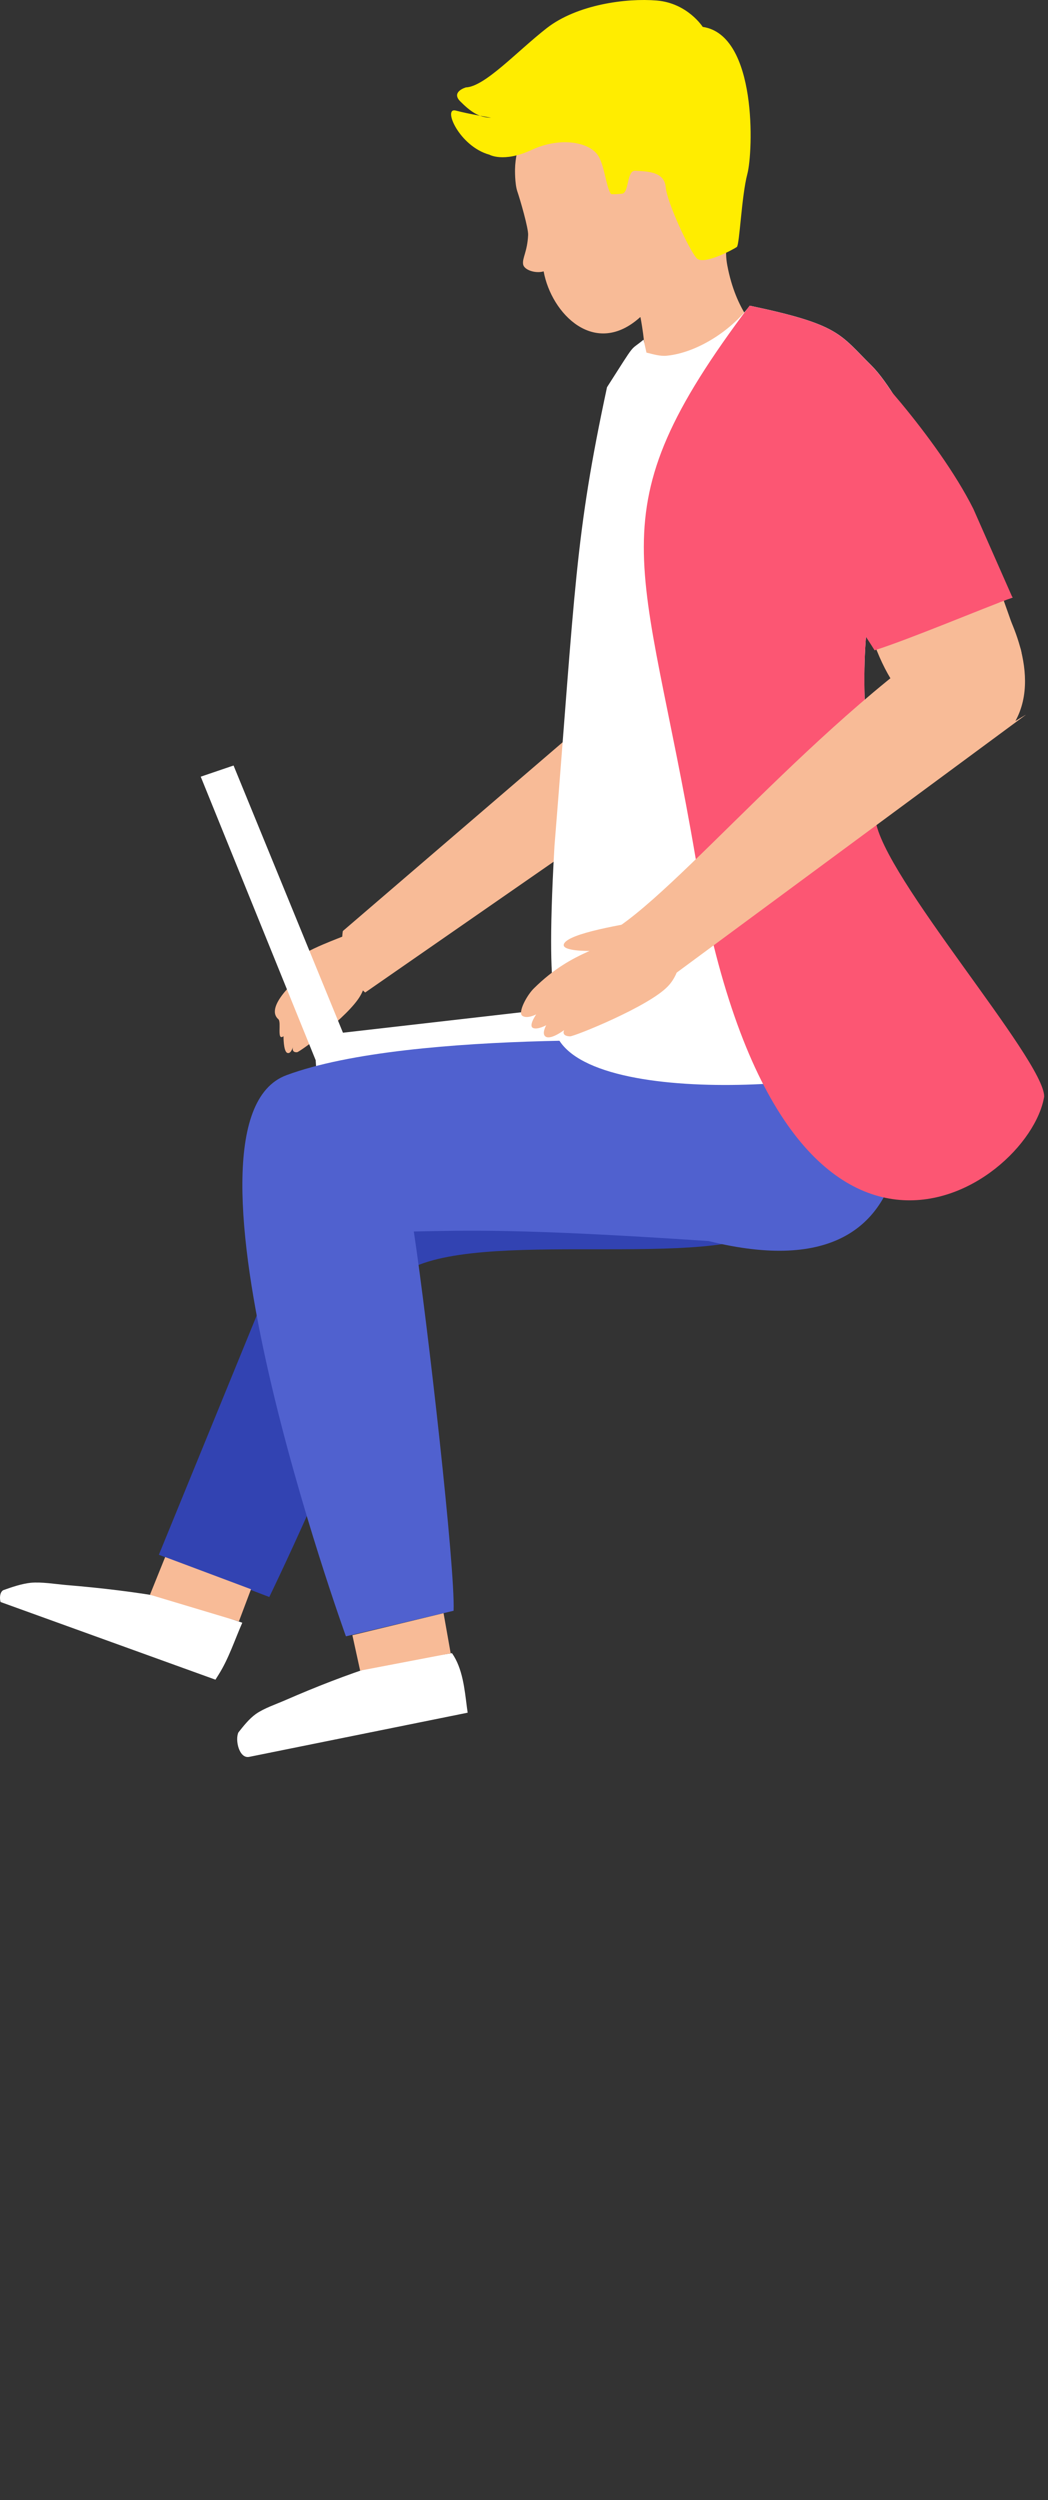 <svg width="245" height="584" viewBox="0 0 245 584" fill="none" xmlns="http://www.w3.org/2000/svg">
<rect x="0" y="0" width="245" height="584" fill="#333333" stroke="none"/>
<path fill-rule="evenodd" clip-rule="evenodd" d="M143.797 191.329L85.366 231.846C78.563 225.798 80.15 217.483 80.15 217.483L149.996 157.54C149.996 157.54 154.342 177.005 143.835 191.291V191.329H143.797Z" fill="#F8BB97"/>
<path fill-rule="evenodd" clip-rule="evenodd" d="M86.273 223.266C86.273 223.266 86.311 229.124 84.232 232.601C81.435 237.477 70.096 245.716 69.454 245.792C68.018 245.905 68.509 244.507 68.509 244.507C68.509 244.507 68.018 246.321 67.148 245.943C66.241 245.565 66.279 242.05 66.279 242.05C64.616 243.298 65.863 238.762 65.07 238.082C61.555 234.983 70.436 227.764 71.986 226.554C71.986 226.554 67.64 227.272 68.018 225.609C68.547 223.039 77.504 219.827 80.566 218.579C83.589 217.37 86.273 223.342 86.273 223.342V223.266Z" fill="#F8BB97"/>
<path fill-rule="evenodd" clip-rule="evenodd" d="M81.624 244.772L73.762 247.568L46.928 181.427L54.6 178.819L81.624 244.772Z" fill="white"/>
<path fill-rule="evenodd" clip-rule="evenodd" d="M74.065 251.386L73.384 242.012L149.617 233.282L150.298 243.902L74.065 251.386Z" fill="white"/>
<path fill-rule="evenodd" clip-rule="evenodd" d="M37.139 363.184L62.953 373.049C62.953 373.049 87.558 322.441 89.863 303.959C92.206 285.477 146.632 295.115 171.765 290.126C196.862 285.137 208.654 269.528 206.575 249.269C210.165 227.159 76.181 267.789 76.181 267.789L37.139 363.184Z" fill="#3243B2"/>
<path fill-rule="evenodd" clip-rule="evenodd" d="M209.221 245.15C209.221 245.15 223.998 304.337 165.643 289.899C121.347 286.913 108.723 287.443 96.742 287.669C99.992 309.213 106.455 366.472 106.039 376.261L80.868 382.233C80.868 382.233 37.403 262.12 66.959 251.159C96.477 240.198 165.491 243.449 165.491 243.449L206.424 245.981L209.221 245.15Z" fill="#5061CF"/>
<path fill-rule="evenodd" clip-rule="evenodd" d="M149.731 74.126C149.731 74.126 150.978 80.324 150.941 86.258C149.391 86.372 171.993 81.836 177.246 77.225C177.246 77.225 172.068 72.841 170.027 61.994C168.629 54.586 172.975 51.789 169.687 34.214C167.381 21.893 155.741 12.293 138.808 16.677C127.659 19.587 122.821 29.792 122.821 29.792C122.821 29.792 120.515 34.365 120.402 39.505C120.402 39.505 120.326 42.869 120.931 44.683C121.574 46.535 123.577 53.414 123.463 54.926C123.274 58.819 122.065 60.255 122.292 61.729C122.481 63.052 125.164 63.959 127.092 63.392C128.906 73.332 139.073 83.65 149.655 74.088H149.693L149.731 74.126Z" fill="#F8BB97"/>
<path fill-rule="evenodd" clip-rule="evenodd" d="M203.513 140.343C200.641 156.898 202.606 174.737 204.647 191.405C206.235 204.595 209.447 237.175 209.447 245.83C211.904 252.52 140.017 260.381 130.38 242.428C131.778 230.787 127.054 242.58 129.624 197.641C134.537 136.753 134.386 125.528 141.907 90.454C149.013 79.342 146.972 82.252 150.449 79.342L151.129 82.365C152.679 82.743 154.342 83.272 155.967 83.084C162.695 82.403 170.669 77.528 175.28 71.405C196.37 75.827 196.295 78.057 203.74 85.389C211.148 92.721 222.751 118.347 231.709 134.674L236.736 139.55C229.781 142.951 209.334 127.266 201.019 130.857C199.961 122.58 206.348 138.416 203.513 140.381V140.343Z" fill="white"/>
<path fill-rule="evenodd" clip-rule="evenodd" d="M238.663 151.758C222.6 105.194 219.009 100.545 202.266 109.313C195.803 112.677 199.394 181.389 233.183 167.518C233.183 167.518 240.288 158.032 238.663 151.795V151.758Z" fill="#F8BB97"/>
<path fill-rule="evenodd" clip-rule="evenodd" d="M191.041 125.868C191.079 112.337 185.032 90.794 199.583 82.479C200.339 82.025 219.086 102.019 227.552 118.876L236.698 139.587C229.744 142.12 212.774 149.263 204.459 151.909C201.057 146.353 195.161 138.983 191.041 125.906V125.868Z" fill="#FC5673"/>
<path fill-rule="evenodd" clip-rule="evenodd" d="M0.742 371.461C-0.052 371.953 -0.127 373.313 0.137 374.22L30.071 385.03L50.367 392.362L51.123 391.153C53.466 387.449 54.903 382.989 56.641 379.058L39.709 373.313C31.696 371.877 23.684 370.932 15.482 370.252C12.874 370.025 9.775 369.496 7.205 369.723C5.051 369.95 2.745 370.743 0.742 371.461C0.742 371.461 0.742 371.461 0.704 371.499L0.742 371.461Z" fill="white"/>
<path fill-rule="evenodd" clip-rule="evenodd" d="M55.734 404.684C54.903 406.46 55.923 410.882 58.266 410.391L109.328 400.072L109.139 398.712C108.61 394.592 108.156 389.717 105.662 386.164L88.314 388.885C80.944 391.266 73.876 394.025 66.846 397.087C64.616 398.069 61.743 399.014 59.816 400.375C58.228 401.509 56.906 403.209 55.734 404.684Z" fill="white"/>
<path fill-rule="evenodd" clip-rule="evenodd" d="M105.359 386.202L103.696 376.828L82.38 381.969L84.194 390.246L105.359 386.202Z" fill="#F8BB97"/>
<path fill-rule="evenodd" clip-rule="evenodd" d="M55.847 378.756L58.682 371.235L38.613 363.713L35.06 372.52L55.847 378.756Z" fill="#F8BB97"/>
<path fill-rule="evenodd" clip-rule="evenodd" d="M114.354 36.104C114.354 36.104 117.643 38.069 124.219 35.046C130.984 31.871 137.976 33.156 139.942 36.52C141.34 38.901 141.68 43.55 142.814 45.326C143.457 45.439 144.515 45.326 145.346 45.25C147.161 45.212 146.405 39.657 148.597 39.883C151.205 40.072 155.287 39.997 155.627 43.701C155.967 47.443 161.258 58.63 162.883 60.331C164.509 62.031 171.614 58.176 172.257 57.685C172.899 57.194 173.353 45.779 174.713 40.639C176.074 35.537 177.094 8.173 164.282 6.283C164.282 6.283 160.729 0.728 153.548 0.123C146.367 -0.482 134.915 1.068 127.847 6.548C120.78 12.066 113.372 20.23 108.912 20.419C108.912 20.419 105.321 21.439 107.627 23.707C109.894 25.975 111.973 27.524 114.808 27.487C114.808 27.487 109.63 26.655 106.531 25.824C103.431 25.03 107.324 34.176 114.43 36.142L114.392 36.104H114.354Z" fill="#FFED00"/>
<path fill-rule="evenodd" clip-rule="evenodd" d="M203.514 140.343C200.641 156.898 202.607 174.737 204.647 191.405C206.235 204.595 244.144 247.531 244.106 256.148C240.553 277.767 182.499 317.187 162.657 200.665C150.487 129.232 138.241 120.576 175.243 71.405C196.333 75.827 196.257 78.057 203.703 85.389C211.11 92.721 222.714 118.347 231.671 134.674L236.698 139.55C229.744 142.951 209.296 127.266 200.981 130.857C199.923 122.58 206.31 138.416 203.476 140.381V140.343H203.514Z" fill="#FC5673"/>
<path fill-rule="evenodd" clip-rule="evenodd" d="M159.595 220.847C159.595 220.847 159.444 227.008 156.156 230.372C151.734 235.096 134.235 242.126 133.252 242.088C131.098 242.013 131.891 240.614 131.891 240.614C131.891 240.614 129.057 242.768 127.734 242.239C126.411 241.71 127.696 239.48 127.696 239.48C127.696 239.48 125.655 240.614 124.597 240.123C123.501 239.594 125.353 236.948 125.353 236.948C125.353 236.948 123.236 238.082 122.103 237.288C121.006 236.494 123.199 232.413 124.862 230.825C129.435 226.328 133.554 224.022 137.825 222.132C137.825 222.132 131.211 222.246 131.816 220.545C132.723 217.937 146.443 215.82 151.129 214.989C155.778 214.157 159.633 220.809 159.633 220.809L159.595 220.847Z" fill="#F8BB97"/>
<path fill-rule="evenodd" clip-rule="evenodd" d="M239.797 166.989L158.197 227.197C149.391 221.414 145.195 216.085 145.195 216.085C163.337 203.272 197.731 160.715 234.014 140.57C234.014 140.57 243.954 156.557 237.378 168.425L239.759 166.989H239.797Z" fill="#F8BB97"/>
</svg>
